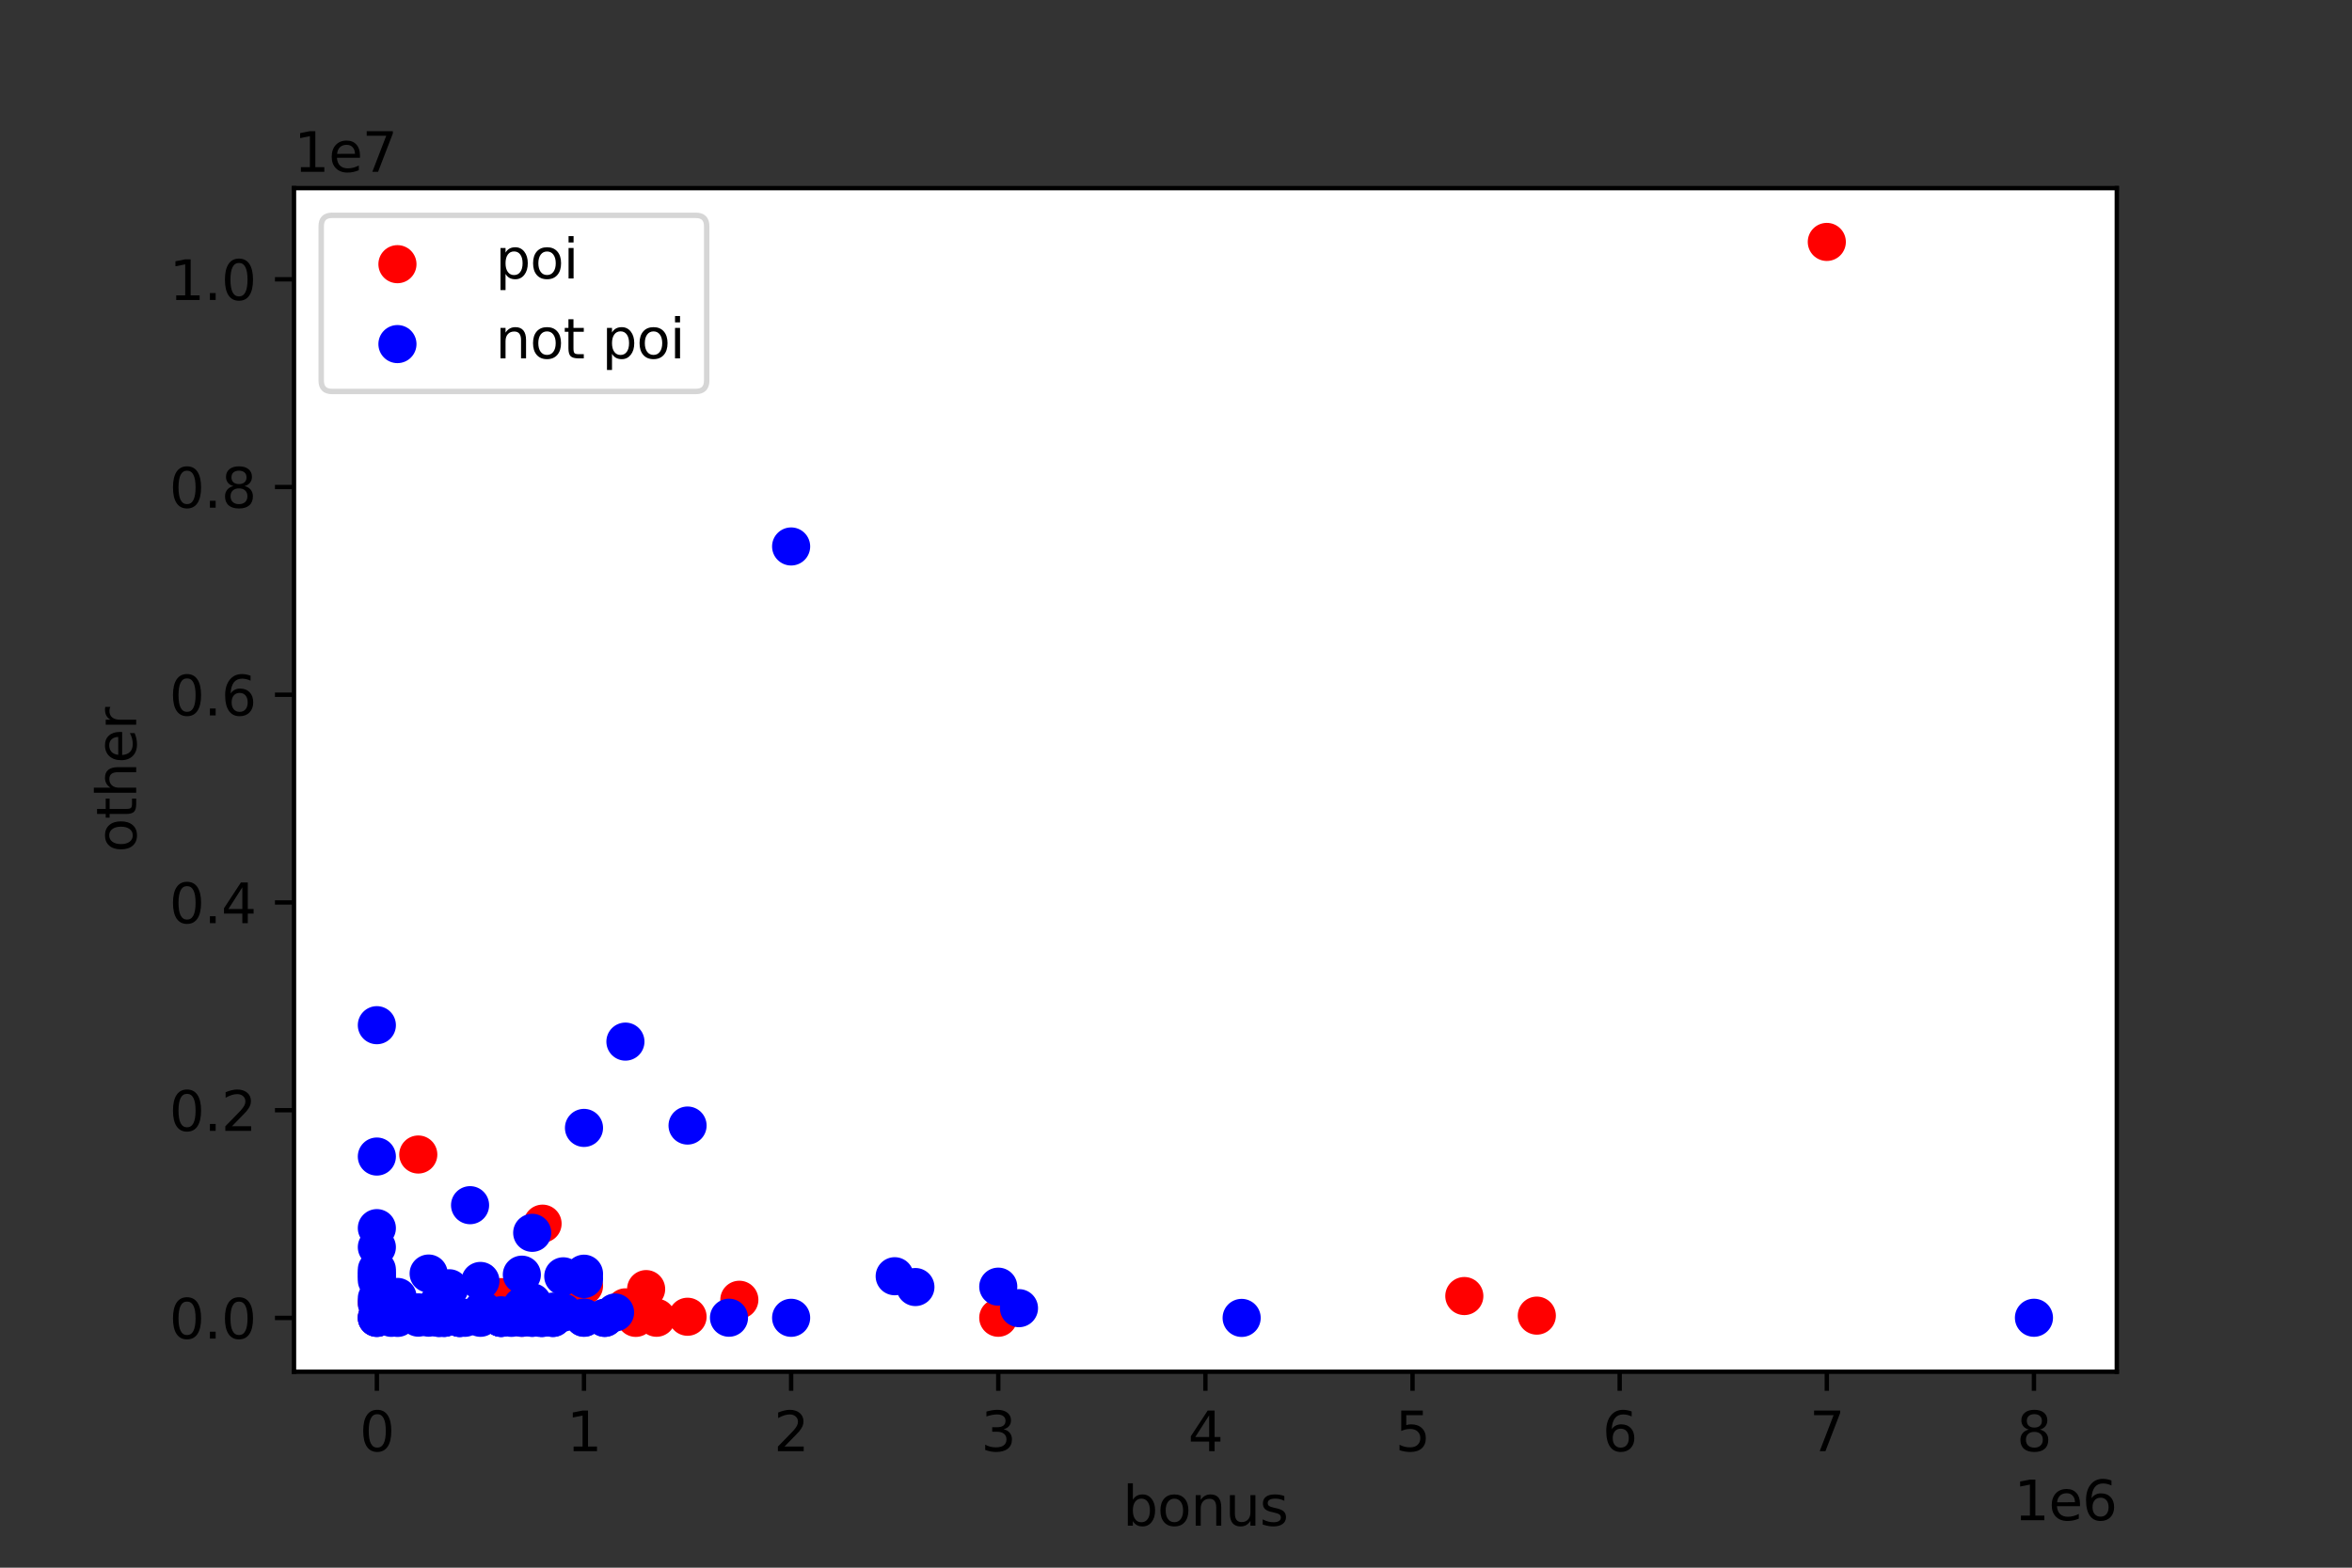 <?xml version="1.0" encoding="utf-8" standalone="no"?>
<!DOCTYPE svg PUBLIC "-//W3C//DTD SVG 1.1//EN"
  "http://www.w3.org/Graphics/SVG/1.1/DTD/svg11.dtd">
<svg height="288pt" version="1.1" viewBox="0 0 432 288" width="432pt" xmlns="http://www.w3.org/2000/svg" xmlns:xlink="http://www.w3.org/1999/xlink">
 <rect x="0" y="0" width="432" height="288" fill="#333333" stroke="none"/>
 <defs>
  <style type="text/css">*{stroke-linecap:butt;stroke-linejoin:round;}</style>
 </defs>
 <g id="figure_1">
  <g id="patch_1">
   <path d="M 0 288 
L 432 288 
L 432 0 
L 0 0 
z
" style="fill:none;"/>
  </g>
  <g id="axes_1">
   <g id="patch_2">
    <path d="M 54 252 
L 388.8 252 
L 388.8 34.56 
L 54 34.56 
z
" style="fill:#ffffff;"/>
   </g>
   <g id="PathCollection_1">
    <defs>
     <path d="M 0 3 
C 0.796 3 1.559 2.684 2.121 2.121 
C 2.684 1.559 3 0.796 3 0 
C 3 -0.796 2.684 -1.559 2.121 -2.121 
C 1.559 -2.684 0.796 -3 0 -3 
C -0.796 -3 -1.559 -2.684 -2.121 -2.121 
C -2.684 -1.559 -3 -0.796 -3 0 
C -3 0.796 -2.684 1.559 -2.121 2.121 
C -1.559 2.684 -0.796 3 0 3 
z
" id="mc33f9edb9a" style="stroke:#ff0000;"/>
    </defs>
    <g clip-path="url(#pcb76ce6258)">
     <use style="fill:#ff0000;stroke:#ff0000;" x="268.957" xlink:href="#mc33f9edb9a" y="238.096"/>
     <use style="fill:#ff0000;stroke:#ff0000;" x="120.58" xlink:href="#mc33f9edb9a" y="242.085"/>
     <use style="fill:#ff0000;stroke:#ff0000;" x="116.775" xlink:href="#mc33f9edb9a" y="242.107"/>
     <use style="fill:#ff0000;stroke:#ff0000;" x="107.264" xlink:href="#mc33f9edb9a" y="236.241"/>
     <use style="fill:#ff0000;stroke:#ff0000;" x="114.873" xlink:href="#mc33f9edb9a" y="240.175"/>
     <use style="fill:#ff0000;stroke:#ff0000;" x="183.355" xlink:href="#mc33f9edb9a" y="242.085"/>
     <use style="fill:#ff0000;stroke:#ff0000;" x="118.677" xlink:href="#mc33f9edb9a" y="236.822"/>
     <use style="fill:#ff0000;stroke:#ff0000;" x="92.045" xlink:href="#mc33f9edb9a" y="238.294"/>
     <use style="fill:#ff0000;stroke:#ff0000;" x="126.286" xlink:href="#mc33f9edb9a" y="241.9"/>
     <use style="fill:#ff0000;stroke:#ff0000;" x="69.218" xlink:href="#mc33f9edb9a" y="242.062"/>
     <use style="fill:#ff0000;stroke:#ff0000;" x="95.85" xlink:href="#mc33f9edb9a" y="239.245"/>
     <use style="fill:#ff0000;stroke:#ff0000;" x="99.655" xlink:href="#mc33f9edb9a" y="224.8"/>
     <use style="fill:#ff0000;stroke:#ff0000;" x="335.536" xlink:href="#mc33f9edb9a" y="44.444"/>
     <use style="fill:#ff0000;stroke:#ff0000;" x="135.798" xlink:href="#mc33f9edb9a" y="238.78"/>
     <use style="fill:#ff0000;stroke:#ff0000;" x="95.85" xlink:href="#mc33f9edb9a" y="242.079"/>
     <use style="fill:#ff0000;stroke:#ff0000;" x="76.827" xlink:href="#mc33f9edb9a" y="212.096"/>
     <use style="fill:#ff0000;stroke:#ff0000;" x="282.273" xlink:href="#mc33f9edb9a" y="241.694"/>
     <use style="fill:#ff0000;stroke:#ff0000;" x="69.218" xlink:href="#mc33f9edb9a" y="239.293"/>
    </g>
   </g>
   <g id="PathCollection_2">
    <defs>
     <path d="M 0 3 
C 0.796 3 1.559 2.684 2.121 2.121 
C 2.684 1.559 3 0.796 3 0 
C 3 -0.796 2.684 -1.559 2.121 -2.121 
C 1.559 -2.684 0.796 -3 0 -3 
C -0.796 -3 -1.559 -2.684 -2.121 -2.121 
C -2.684 -1.559 -3 -0.796 -3 0 
C -3 0.796 -2.684 1.559 -2.121 2.121 
C -1.559 2.684 -0.796 3 0 3 
z
" id="m3af24b2c97" style="stroke:#0000ff;"/>
    </defs>
    <g clip-path="url(#pcb76ce6258)">
     <use style="fill:#0000ff;stroke:#0000ff;" x="228.058" xlink:href="#m3af24b2c97" y="242.113"/>
     <use style="fill:#0000ff;stroke:#0000ff;" x="69.218" xlink:href="#m3af24b2c97" y="225.621"/>
     <use style="fill:#0000ff;stroke:#0000ff;" x="114.873" xlink:href="#m3af24b2c97" y="191.355"/>
     <use style="fill:#0000ff;stroke:#0000ff;" x="84.436" xlink:href="#m3af24b2c97" y="242.115"/>
     <use style="fill:#0000ff;stroke:#0000ff;" x="69.218" xlink:href="#m3af24b2c97" y="242.1"/>
     <use style="fill:#0000ff;stroke:#0000ff;" x="95.85" xlink:href="#m3af24b2c97" y="242.106"/>
     <use style="fill:#0000ff;stroke:#0000ff;" x="78.73" xlink:href="#m3af24b2c97" y="233.963"/>
     <use style="fill:#0000ff;stroke:#0000ff;" x="69.218" xlink:href="#m3af24b2c97" y="239.486"/>
     <use style="fill:#0000ff;stroke:#0000ff;" x="107.264" xlink:href="#m3af24b2c97" y="233.994"/>
     <use style="fill:#0000ff;stroke:#0000ff;" x="101.557" xlink:href="#m3af24b2c97" y="242.111"/>
     <use style="fill:#0000ff;stroke:#0000ff;" x="88.241" xlink:href="#m3af24b2c97" y="242.093"/>
     <use style="fill:#0000ff;stroke:#0000ff;" x="97.752" xlink:href="#m3af24b2c97" y="239.242"/>
     <use style="fill:#0000ff;stroke:#0000ff;" x="103.459" xlink:href="#m3af24b2c97" y="234.473"/>
     <use style="fill:#0000ff;stroke:#0000ff;" x="80.632" xlink:href="#m3af24b2c97" y="242.106"/>
     <use style="fill:#0000ff;stroke:#0000ff;" x="99.655" xlink:href="#m3af24b2c97" y="242.107"/>
     <use style="fill:#0000ff;stroke:#0000ff;" x="81.583" xlink:href="#m3af24b2c97" y="242.103"/>
     <use style="fill:#0000ff;stroke:#0000ff;" x="92.045" xlink:href="#m3af24b2c97" y="241.629"/>
     <use style="fill:#0000ff;stroke:#0000ff;" x="99.655" xlink:href="#m3af24b2c97" y="241.974"/>
     <use style="fill:#0000ff;stroke:#0000ff;" x="85.388" xlink:href="#m3af24b2c97" y="242.095"/>
     <use style="fill:#0000ff;stroke:#0000ff;" x="92.045" xlink:href="#m3af24b2c97" y="242.107"/>
     <use style="fill:#0000ff;stroke:#0000ff;" x="107.264" xlink:href="#m3af24b2c97" y="234.967"/>
     <use style="fill:#0000ff;stroke:#0000ff;" x="71.881" xlink:href="#m3af24b2c97" y="242.102"/>
     <use style="fill:#0000ff;stroke:#0000ff;" x="99.655" xlink:href="#m3af24b2c97" y="242.099"/>
     <use style="fill:#0000ff;stroke:#0000ff;" x="97.752" xlink:href="#m3af24b2c97" y="242.086"/>
     <use style="fill:#0000ff;stroke:#0000ff;" x="76.827" xlink:href="#m3af24b2c97" y="241.09"/>
     <use style="fill:#0000ff;stroke:#0000ff;" x="82.534" xlink:href="#m3af24b2c97" y="241.869"/>
     <use style="fill:#0000ff;stroke:#0000ff;" x="164.332" xlink:href="#m3af24b2c97" y="234.456"/>
     <use style="fill:#0000ff;stroke:#0000ff;" x="82.534" xlink:href="#m3af24b2c97" y="236.67"/>
     <use style="fill:#0000ff;stroke:#0000ff;" x="145.309" xlink:href="#m3af24b2c97" y="100.391"/>
     <use style="fill:#0000ff;stroke:#0000ff;" x="88.616" xlink:href="#m3af24b2c97" y="240.656"/>
     <use style="fill:#0000ff;stroke:#0000ff;" x="101.557" xlink:href="#m3af24b2c97" y="240.956"/>
     <use style="fill:#0000ff;stroke:#0000ff;" x="97.752" xlink:href="#m3af24b2c97" y="226.484"/>
     <use style="fill:#0000ff;stroke:#0000ff;" x="69.218" xlink:href="#m3af24b2c97" y="229.125"/>
     <use style="fill:#0000ff;stroke:#0000ff;" x="112.97" xlink:href="#m3af24b2c97" y="241.117"/>
     <use style="fill:#0000ff;stroke:#0000ff;" x="95.85" xlink:href="#m3af24b2c97" y="234.17"/>
     <use style="fill:#0000ff;stroke:#0000ff;" x="133.895" xlink:href="#m3af24b2c97" y="242.079"/>
     <use style="fill:#0000ff;stroke:#0000ff;" x="69.218" xlink:href="#m3af24b2c97" y="212.47"/>
     <use style="fill:#0000ff;stroke:#0000ff;" x="78.73" xlink:href="#m3af24b2c97" y="242.07"/>
     <use style="fill:#0000ff;stroke:#0000ff;" x="84.436" xlink:href="#m3af24b2c97" y="242.027"/>
     <use style="fill:#0000ff;stroke:#0000ff;" x="107.264" xlink:href="#m3af24b2c97" y="242.093"/>
     <use style="fill:#0000ff;stroke:#0000ff;" x="69.218" xlink:href="#m3af24b2c97" y="233.237"/>
     <use style="fill:#0000ff;stroke:#0000ff;" x="187.159" xlink:href="#m3af24b2c97" y="240.324"/>
     <use style="fill:#0000ff;stroke:#0000ff;" x="373.582" xlink:href="#m3af24b2c97" y="242.087"/>
     <use style="fill:#0000ff;stroke:#0000ff;" x="107.264" xlink:href="#m3af24b2c97" y="242.058"/>
     <use style="fill:#0000ff;stroke:#0000ff;" x="76.827" xlink:href="#m3af24b2c97" y="242.066"/>
     <use style="fill:#0000ff;stroke:#0000ff;" x="69.218" xlink:href="#m3af24b2c97" y="188.338"/>
     <use style="fill:#0000ff;stroke:#0000ff;" x="103.459" xlink:href="#m3af24b2c97" y="241.132"/>
     <use style="fill:#0000ff;stroke:#0000ff;" x="111.068" xlink:href="#m3af24b2c97" y="242.106"/>
     <use style="fill:#0000ff;stroke:#0000ff;" x="168.136" xlink:href="#m3af24b2c97" y="236.443"/>
     <use style="fill:#0000ff;stroke:#0000ff;" x="92.045" xlink:href="#m3af24b2c97" y="242.083"/>
     <use style="fill:#0000ff;stroke:#0000ff;" x="81.583" xlink:href="#m3af24b2c97" y="242.089"/>
     <use style="fill:#0000ff;stroke:#0000ff;" x="111.068" xlink:href="#m3af24b2c97" y="242.098"/>
     <use style="fill:#0000ff;stroke:#0000ff;" x="84.436" xlink:href="#m3af24b2c97" y="242.11"/>
     <use style="fill:#0000ff;stroke:#0000ff;" x="97.752" xlink:href="#m3af24b2c97" y="242.098"/>
     <use style="fill:#0000ff;stroke:#0000ff;" x="69.218" xlink:href="#m3af24b2c97" y="242.113"/>
     <use style="fill:#0000ff;stroke:#0000ff;" x="107.264" xlink:href="#m3af24b2c97" y="207.209"/>
     <use style="fill:#0000ff;stroke:#0000ff;" x="80.632" xlink:href="#m3af24b2c97" y="242.116"/>
     <use style="fill:#0000ff;stroke:#0000ff;" x="84.436" xlink:href="#m3af24b2c97" y="242.102"/>
     <use style="fill:#0000ff;stroke:#0000ff;" x="73.023" xlink:href="#m3af24b2c97" y="238.261"/>
     <use style="fill:#0000ff;stroke:#0000ff;" x="145.309" xlink:href="#m3af24b2c97" y="242.094"/>
     <use style="fill:#0000ff;stroke:#0000ff;" x="93.948" xlink:href="#m3af24b2c97" y="242.103"/>
     <use style="fill:#0000ff;stroke:#0000ff;" x="92.045" xlink:href="#m3af24b2c97" y="242.071"/>
     <use style="fill:#0000ff;stroke:#0000ff;" x="126.286" xlink:href="#m3af24b2c97" y="206.775"/>
     <use style="fill:#0000ff;stroke:#0000ff;" x="88.241" xlink:href="#m3af24b2c97" y="235.322"/>
     <use style="fill:#0000ff;stroke:#0000ff;" x="73.023" xlink:href="#m3af24b2c97" y="242.113"/>
     <use style="fill:#0000ff;stroke:#0000ff;" x="95.85" xlink:href="#m3af24b2c97" y="239.996"/>
     <use style="fill:#0000ff;stroke:#0000ff;" x="92.045" xlink:href="#m3af24b2c97" y="242.116"/>
     <use style="fill:#0000ff;stroke:#0000ff;" x="69.218" xlink:href="#m3af24b2c97" y="235.207"/>
     <use style="fill:#0000ff;stroke:#0000ff;" x="69.218" xlink:href="#m3af24b2c97" y="233.976"/>
     <use style="fill:#0000ff;stroke:#0000ff;" x="80.632" xlink:href="#m3af24b2c97" y="239.215"/>
     <use style="fill:#0000ff;stroke:#0000ff;" x="99.227" xlink:href="#m3af24b2c97" y="242.116"/>
     <use style="fill:#0000ff;stroke:#0000ff;" x="101.557" xlink:href="#m3af24b2c97" y="242.116"/>
     <use style="fill:#0000ff;stroke:#0000ff;" x="81.583" xlink:href="#m3af24b2c97" y="242.089"/>
     <use style="fill:#0000ff;stroke:#0000ff;" x="69.218" xlink:href="#m3af24b2c97" y="234.462"/>
     <use style="fill:#0000ff;stroke:#0000ff;" x="183.355" xlink:href="#m3af24b2c97" y="236.373"/>
     <use style="fill:#0000ff;stroke:#0000ff;" x="86.339" xlink:href="#m3af24b2c97" y="221.405"/>
     <use style="fill:#0000ff;stroke:#0000ff;" x="69.218" xlink:href="#m3af24b2c97" y="238.499"/>
    </g>
   </g>
   <g id="matplotlib.axis_1">
    <g id="xtick_1">
     <g id="line2d_1">
      <defs>
       <path d="M 0 0 
L 0 3.5 
" id="m69f9c213f2" style="stroke:#000000;stroke-width:0.8;"/>
      </defs>
      <g>
       <use style="stroke:#000000;stroke-width:0.8;" x="69.218" xlink:href="#m69f9c213f2" y="252"/>
      </g>
     </g>
     <g id="text_1">
      <!-- 0 -->
      <g transform="translate(66.037 266.598)scale(0.1 -0.1)">
       <defs>
        <path d="M 2034 4250 
Q 1547 4250 1301 3770 
Q 1056 3291 1056 2328 
Q 1056 1369 1301 889 
Q 1547 409 2034 409 
Q 2525 409 2770 889 
Q 3016 1369 3016 2328 
Q 3016 3291 2770 3770 
Q 2525 4250 2034 4250 
z
M 2034 4750 
Q 2819 4750 3233 4129 
Q 3647 3509 3647 2328 
Q 3647 1150 3233 529 
Q 2819 -91 2034 -91 
Q 1250 -91 836 529 
Q 422 1150 422 2328 
Q 422 3509 836 4129 
Q 1250 4750 2034 4750 
z
" id="DejaVuSans-30" transform="scale(0.016)"/>
       </defs>
       <use xlink:href="#DejaVuSans-30"/>
      </g>
     </g>
    </g>
    <g id="xtick_2">
     <g id="line2d_2">
      <g>
       <use style="stroke:#000000;stroke-width:0.8;" x="107.264" xlink:href="#m69f9c213f2" y="252"/>
      </g>
     </g>
     <g id="text_2">
      <!-- 1 -->
      <g transform="translate(104.082 266.598)scale(0.1 -0.1)">
       <defs>
        <path d="M 794 531 
L 1825 531 
L 1825 4091 
L 703 3866 
L 703 4441 
L 1819 4666 
L 2450 4666 
L 2450 531 
L 3481 531 
L 3481 0 
L 794 0 
L 794 531 
z
" id="DejaVuSans-31" transform="scale(0.016)"/>
       </defs>
       <use xlink:href="#DejaVuSans-31"/>
      </g>
     </g>
    </g>
    <g id="xtick_3">
     <g id="line2d_3">
      <g>
       <use style="stroke:#000000;stroke-width:0.8;" x="145.309" xlink:href="#m69f9c213f2" y="252"/>
      </g>
     </g>
     <g id="text_3">
      <!-- 2 -->
      <g transform="translate(142.128 266.598)scale(0.1 -0.1)">
       <defs>
        <path d="M 1228 531 
L 3431 531 
L 3431 0 
L 469 0 
L 469 531 
Q 828 903 1448 1529 
Q 2069 2156 2228 2338 
Q 2531 2678 2651 2914 
Q 2772 3150 2772 3378 
Q 2772 3750 2511 3984 
Q 2250 4219 1831 4219 
Q 1534 4219 1204 4116 
Q 875 4013 500 3803 
L 500 4441 
Q 881 4594 1212 4672 
Q 1544 4750 1819 4750 
Q 2544 4750 2975 4387 
Q 3406 4025 3406 3419 
Q 3406 3131 3298 2873 
Q 3191 2616 2906 2266 
Q 2828 2175 2409 1742 
Q 1991 1309 1228 531 
z
" id="DejaVuSans-32" transform="scale(0.016)"/>
       </defs>
       <use xlink:href="#DejaVuSans-32"/>
      </g>
     </g>
    </g>
    <g id="xtick_4">
     <g id="line2d_4">
      <g>
       <use style="stroke:#000000;stroke-width:0.8;" x="183.355" xlink:href="#m69f9c213f2" y="252"/>
      </g>
     </g>
     <g id="text_4">
      <!-- 3 -->
      <g transform="translate(180.173 266.598)scale(0.1 -0.1)">
       <defs>
        <path d="M 2597 2516 
Q 3050 2419 3304 2112 
Q 3559 1806 3559 1356 
Q 3559 666 3084 287 
Q 2609 -91 1734 -91 
Q 1441 -91 1130 -33 
Q 819 25 488 141 
L 488 750 
Q 750 597 1062 519 
Q 1375 441 1716 441 
Q 2309 441 2620 675 
Q 2931 909 2931 1356 
Q 2931 1769 2642 2001 
Q 2353 2234 1838 2234 
L 1294 2234 
L 1294 2753 
L 1863 2753 
Q 2328 2753 2575 2939 
Q 2822 3125 2822 3475 
Q 2822 3834 2567 4026 
Q 2313 4219 1838 4219 
Q 1578 4219 1281 4162 
Q 984 4106 628 3988 
L 628 4550 
Q 988 4650 1302 4700 
Q 1616 4750 1894 4750 
Q 2613 4750 3031 4423 
Q 3450 4097 3450 3541 
Q 3450 3153 3228 2886 
Q 3006 2619 2597 2516 
z
" id="DejaVuSans-33" transform="scale(0.016)"/>
       </defs>
       <use xlink:href="#DejaVuSans-33"/>
      </g>
     </g>
    </g>
    <g id="xtick_5">
     <g id="line2d_5">
      <g>
       <use style="stroke:#000000;stroke-width:0.8;" x="221.4" xlink:href="#m69f9c213f2" y="252"/>
      </g>
     </g>
     <g id="text_5">
      <!-- 4 -->
      <g transform="translate(218.219 266.598)scale(0.1 -0.1)">
       <defs>
        <path d="M 2419 4116 
L 825 1625 
L 2419 1625 
L 2419 4116 
z
M 2253 4666 
L 3047 4666 
L 3047 1625 
L 3713 1625 
L 3713 1100 
L 3047 1100 
L 3047 0 
L 2419 0 
L 2419 1100 
L 313 1100 
L 313 1709 
L 2253 4666 
z
" id="DejaVuSans-34" transform="scale(0.016)"/>
       </defs>
       <use xlink:href="#DejaVuSans-34"/>
      </g>
     </g>
    </g>
    <g id="xtick_6">
     <g id="line2d_6">
      <g>
       <use style="stroke:#000000;stroke-width:0.8;" x="259.445" xlink:href="#m69f9c213f2" y="252"/>
      </g>
     </g>
     <g id="text_6">
      <!-- 5 -->
      <g transform="translate(256.264 266.598)scale(0.1 -0.1)">
       <defs>
        <path d="M 691 4666 
L 3169 4666 
L 3169 4134 
L 1269 4134 
L 1269 2991 
Q 1406 3038 1543 3061 
Q 1681 3084 1819 3084 
Q 2600 3084 3056 2656 
Q 3513 2228 3513 1497 
Q 3513 744 3044 326 
Q 2575 -91 1722 -91 
Q 1428 -91 1123 -41 
Q 819 9 494 109 
L 494 744 
Q 775 591 1075 516 
Q 1375 441 1709 441 
Q 2250 441 2565 725 
Q 2881 1009 2881 1497 
Q 2881 1984 2565 2268 
Q 2250 2553 1709 2553 
Q 1456 2553 1204 2497 
Q 953 2441 691 2322 
L 691 4666 
z
" id="DejaVuSans-35" transform="scale(0.016)"/>
       </defs>
       <use xlink:href="#DejaVuSans-35"/>
      </g>
     </g>
    </g>
    <g id="xtick_7">
     <g id="line2d_7">
      <g>
       <use style="stroke:#000000;stroke-width:0.8;" x="297.491" xlink:href="#m69f9c213f2" y="252"/>
      </g>
     </g>
     <g id="text_7">
      <!-- 6 -->
      <g transform="translate(294.31 266.598)scale(0.1 -0.1)">
       <defs>
        <path d="M 2113 2584 
Q 1688 2584 1439 2293 
Q 1191 2003 1191 1497 
Q 1191 994 1439 701 
Q 1688 409 2113 409 
Q 2538 409 2786 701 
Q 3034 994 3034 1497 
Q 3034 2003 2786 2293 
Q 2538 2584 2113 2584 
z
M 3366 4563 
L 3366 3988 
Q 3128 4100 2886 4159 
Q 2644 4219 2406 4219 
Q 1781 4219 1451 3797 
Q 1122 3375 1075 2522 
Q 1259 2794 1537 2939 
Q 1816 3084 2150 3084 
Q 2853 3084 3261 2657 
Q 3669 2231 3669 1497 
Q 3669 778 3244 343 
Q 2819 -91 2113 -91 
Q 1303 -91 875 529 
Q 447 1150 447 2328 
Q 447 3434 972 4092 
Q 1497 4750 2381 4750 
Q 2619 4750 2861 4703 
Q 3103 4656 3366 4563 
z
" id="DejaVuSans-36" transform="scale(0.016)"/>
       </defs>
       <use xlink:href="#DejaVuSans-36"/>
      </g>
     </g>
    </g>
    <g id="xtick_8">
     <g id="line2d_8">
      <g>
       <use style="stroke:#000000;stroke-width:0.8;" x="335.536" xlink:href="#m69f9c213f2" y="252"/>
      </g>
     </g>
     <g id="text_8">
      <!-- 7 -->
      <g transform="translate(332.355 266.598)scale(0.1 -0.1)">
       <defs>
        <path d="M 525 4666 
L 3525 4666 
L 3525 4397 
L 1831 0 
L 1172 0 
L 2766 4134 
L 525 4134 
L 525 4666 
z
" id="DejaVuSans-37" transform="scale(0.016)"/>
       </defs>
       <use xlink:href="#DejaVuSans-37"/>
      </g>
     </g>
    </g>
    <g id="xtick_9">
     <g id="line2d_9">
      <g>
       <use style="stroke:#000000;stroke-width:0.8;" x="373.582" xlink:href="#m69f9c213f2" y="252"/>
      </g>
     </g>
     <g id="text_9">
      <!-- 8 -->
      <g transform="translate(370.401 266.598)scale(0.1 -0.1)">
       <defs>
        <path d="M 2034 2216 
Q 1584 2216 1326 1975 
Q 1069 1734 1069 1313 
Q 1069 891 1326 650 
Q 1584 409 2034 409 
Q 2484 409 2743 651 
Q 3003 894 3003 1313 
Q 3003 1734 2745 1975 
Q 2488 2216 2034 2216 
z
M 1403 2484 
Q 997 2584 770 2862 
Q 544 3141 544 3541 
Q 544 4100 942 4425 
Q 1341 4750 2034 4750 
Q 2731 4750 3128 4425 
Q 3525 4100 3525 3541 
Q 3525 3141 3298 2862 
Q 3072 2584 2669 2484 
Q 3125 2378 3379 2068 
Q 3634 1759 3634 1313 
Q 3634 634 3220 271 
Q 2806 -91 2034 -91 
Q 1263 -91 848 271 
Q 434 634 434 1313 
Q 434 1759 690 2068 
Q 947 2378 1403 2484 
z
M 1172 3481 
Q 1172 3119 1398 2916 
Q 1625 2713 2034 2713 
Q 2441 2713 2670 2916 
Q 2900 3119 2900 3481 
Q 2900 3844 2670 4047 
Q 2441 4250 2034 4250 
Q 1625 4250 1398 4047 
Q 1172 3844 1172 3481 
z
" id="DejaVuSans-38" transform="scale(0.016)"/>
       </defs>
       <use xlink:href="#DejaVuSans-38"/>
      </g>
     </g>
    </g>
    <g id="text_10">
     <!-- bonus -->
     <g transform="translate(206.224 280.277)scale(0.1 -0.1)">
      <defs>
       <path d="M 3116 1747 
Q 3116 2381 2855 2742 
Q 2594 3103 2138 3103 
Q 1681 3103 1420 2742 
Q 1159 2381 1159 1747 
Q 1159 1113 1420 752 
Q 1681 391 2138 391 
Q 2594 391 2855 752 
Q 3116 1113 3116 1747 
z
M 1159 2969 
Q 1341 3281 1617 3432 
Q 1894 3584 2278 3584 
Q 2916 3584 3314 3078 
Q 3713 2572 3713 1747 
Q 3713 922 3314 415 
Q 2916 -91 2278 -91 
Q 1894 -91 1617 61 
Q 1341 213 1159 525 
L 1159 0 
L 581 0 
L 581 4863 
L 1159 4863 
L 1159 2969 
z
" id="DejaVuSans-62" transform="scale(0.016)"/>
       <path d="M 1959 3097 
Q 1497 3097 1228 2736 
Q 959 2375 959 1747 
Q 959 1119 1226 758 
Q 1494 397 1959 397 
Q 2419 397 2687 759 
Q 2956 1122 2956 1747 
Q 2956 2369 2687 2733 
Q 2419 3097 1959 3097 
z
M 1959 3584 
Q 2709 3584 3137 3096 
Q 3566 2609 3566 1747 
Q 3566 888 3137 398 
Q 2709 -91 1959 -91 
Q 1206 -91 779 398 
Q 353 888 353 1747 
Q 353 2609 779 3096 
Q 1206 3584 1959 3584 
z
" id="DejaVuSans-6f" transform="scale(0.016)"/>
       <path d="M 3513 2113 
L 3513 0 
L 2938 0 
L 2938 2094 
Q 2938 2591 2744 2837 
Q 2550 3084 2163 3084 
Q 1697 3084 1428 2787 
Q 1159 2491 1159 1978 
L 1159 0 
L 581 0 
L 581 3500 
L 1159 3500 
L 1159 2956 
Q 1366 3272 1645 3428 
Q 1925 3584 2291 3584 
Q 2894 3584 3203 3211 
Q 3513 2838 3513 2113 
z
" id="DejaVuSans-6e" transform="scale(0.016)"/>
       <path d="M 544 1381 
L 544 3500 
L 1119 3500 
L 1119 1403 
Q 1119 906 1312 657 
Q 1506 409 1894 409 
Q 2359 409 2629 706 
Q 2900 1003 2900 1516 
L 2900 3500 
L 3475 3500 
L 3475 0 
L 2900 0 
L 2900 538 
Q 2691 219 2414 64 
Q 2138 -91 1772 -91 
Q 1169 -91 856 284 
Q 544 659 544 1381 
z
M 1991 3584 
L 1991 3584 
z
" id="DejaVuSans-75" transform="scale(0.016)"/>
       <path d="M 2834 3397 
L 2834 2853 
Q 2591 2978 2328 3040 
Q 2066 3103 1784 3103 
Q 1356 3103 1142 2972 
Q 928 2841 928 2578 
Q 928 2378 1081 2264 
Q 1234 2150 1697 2047 
L 1894 2003 
Q 2506 1872 2764 1633 
Q 3022 1394 3022 966 
Q 3022 478 2636 193 
Q 2250 -91 1575 -91 
Q 1294 -91 989 -36 
Q 684 19 347 128 
L 347 722 
Q 666 556 975 473 
Q 1284 391 1588 391 
Q 1994 391 2212 530 
Q 2431 669 2431 922 
Q 2431 1156 2273 1281 
Q 2116 1406 1581 1522 
L 1381 1569 
Q 847 1681 609 1914 
Q 372 2147 372 2553 
Q 372 3047 722 3315 
Q 1072 3584 1716 3584 
Q 2034 3584 2315 3537 
Q 2597 3491 2834 3397 
z
" id="DejaVuSans-73" transform="scale(0.016)"/>
      </defs>
      <use xlink:href="#DejaVuSans-62"/>
      <use x="63.477" xlink:href="#DejaVuSans-6f"/>
      <use x="124.658" xlink:href="#DejaVuSans-6e"/>
      <use x="188.037" xlink:href="#DejaVuSans-75"/>
      <use x="251.416" xlink:href="#DejaVuSans-73"/>
     </g>
    </g>
    <g id="text_11">
     <!-- 1e6 -->
     <g transform="translate(369.922 279.277)scale(0.1 -0.1)">
      <defs>
       <path d="M 3597 1894 
L 3597 1613 
L 953 1613 
Q 991 1019 1311 708 
Q 1631 397 2203 397 
Q 2534 397 2845 478 
Q 3156 559 3463 722 
L 3463 178 
Q 3153 47 2828 -22 
Q 2503 -91 2169 -91 
Q 1331 -91 842 396 
Q 353 884 353 1716 
Q 353 2575 817 3079 
Q 1281 3584 2069 3584 
Q 2775 3584 3186 3129 
Q 3597 2675 3597 1894 
z
M 3022 2063 
Q 3016 2534 2758 2815 
Q 2500 3097 2075 3097 
Q 1594 3097 1305 2825 
Q 1016 2553 972 2059 
L 3022 2063 
z
" id="DejaVuSans-65" transform="scale(0.016)"/>
      </defs>
      <use xlink:href="#DejaVuSans-31"/>
      <use x="63.623" xlink:href="#DejaVuSans-65"/>
      <use x="125.146" xlink:href="#DejaVuSans-36"/>
     </g>
    </g>
   </g>
   <g id="matplotlib.axis_2">
    <g id="ytick_1">
     <g id="line2d_10">
      <defs>
       <path d="M 0 0 
L -3.5 0 
" id="m42f0663e26" style="stroke:#000000;stroke-width:0.8;"/>
      </defs>
      <g>
       <use style="stroke:#000000;stroke-width:0.8;" x="54" xlink:href="#m42f0663e26" y="242.116"/>
      </g>
     </g>
     <g id="text_12">
      <!-- 0.0 -->
      <g transform="translate(31.097 245.916)scale(0.1 -0.1)">
       <defs>
        <path d="M 684 794 
L 1344 794 
L 1344 0 
L 684 0 
L 684 794 
z
" id="DejaVuSans-2e" transform="scale(0.016)"/>
       </defs>
       <use xlink:href="#DejaVuSans-30"/>
       <use x="63.623" xlink:href="#DejaVuSans-2e"/>
       <use x="95.41" xlink:href="#DejaVuSans-30"/>
      </g>
     </g>
    </g>
    <g id="ytick_2">
     <g id="line2d_11">
      <g>
       <use style="stroke:#000000;stroke-width:0.8;" x="54" xlink:href="#m42f0663e26" y="203.955"/>
      </g>
     </g>
     <g id="text_13">
      <!-- 0.2 -->
      <g transform="translate(31.097 207.754)scale(0.1 -0.1)">
       <use xlink:href="#DejaVuSans-30"/>
       <use x="63.623" xlink:href="#DejaVuSans-2e"/>
       <use x="95.41" xlink:href="#DejaVuSans-32"/>
      </g>
     </g>
    </g>
    <g id="ytick_3">
     <g id="line2d_12">
      <g>
       <use style="stroke:#000000;stroke-width:0.8;" x="54" xlink:href="#m42f0663e26" y="165.793"/>
      </g>
     </g>
     <g id="text_14">
      <!-- 0.4 -->
      <g transform="translate(31.097 169.592)scale(0.1 -0.1)">
       <use xlink:href="#DejaVuSans-30"/>
       <use x="63.623" xlink:href="#DejaVuSans-2e"/>
       <use x="95.41" xlink:href="#DejaVuSans-34"/>
      </g>
     </g>
    </g>
    <g id="ytick_4">
     <g id="line2d_13">
      <g>
       <use style="stroke:#000000;stroke-width:0.8;" x="54" xlink:href="#m42f0663e26" y="127.631"/>
      </g>
     </g>
     <g id="text_15">
      <!-- 0.6 -->
      <g transform="translate(31.097 131.43)scale(0.1 -0.1)">
       <use xlink:href="#DejaVuSans-30"/>
       <use x="63.623" xlink:href="#DejaVuSans-2e"/>
       <use x="95.41" xlink:href="#DejaVuSans-36"/>
      </g>
     </g>
    </g>
    <g id="ytick_5">
     <g id="line2d_14">
      <g>
       <use style="stroke:#000000;stroke-width:0.8;" x="54" xlink:href="#m42f0663e26" y="89.469"/>
      </g>
     </g>
     <g id="text_16">
      <!-- 0.8 -->
      <g transform="translate(31.097 93.269)scale(0.1 -0.1)">
       <use xlink:href="#DejaVuSans-30"/>
       <use x="63.623" xlink:href="#DejaVuSans-2e"/>
       <use x="95.41" xlink:href="#DejaVuSans-38"/>
      </g>
     </g>
    </g>
    <g id="ytick_6">
     <g id="line2d_15">
      <g>
       <use style="stroke:#000000;stroke-width:0.8;" x="54" xlink:href="#m42f0663e26" y="51.308"/>
      </g>
     </g>
     <g id="text_17">
      <!-- 1.0 -->
      <g transform="translate(31.097 55.107)scale(0.1 -0.1)">
       <use xlink:href="#DejaVuSans-31"/>
       <use x="63.623" xlink:href="#DejaVuSans-2e"/>
       <use x="95.41" xlink:href="#DejaVuSans-30"/>
      </g>
     </g>
    </g>
    <g id="text_18">
     <!-- other -->
     <g transform="translate(25.017 156.6)rotate(-90)scale(0.1 -0.1)">
      <defs>
       <path d="M 1172 4494 
L 1172 3500 
L 2356 3500 
L 2356 3053 
L 1172 3053 
L 1172 1153 
Q 1172 725 1289 603 
Q 1406 481 1766 481 
L 2356 481 
L 2356 0 
L 1766 0 
Q 1100 0 847 248 
Q 594 497 594 1153 
L 594 3053 
L 172 3053 
L 172 3500 
L 594 3500 
L 594 4494 
L 1172 4494 
z
" id="DejaVuSans-74" transform="scale(0.016)"/>
       <path d="M 3513 2113 
L 3513 0 
L 2938 0 
L 2938 2094 
Q 2938 2591 2744 2837 
Q 2550 3084 2163 3084 
Q 1697 3084 1428 2787 
Q 1159 2491 1159 1978 
L 1159 0 
L 581 0 
L 581 4863 
L 1159 4863 
L 1159 2956 
Q 1366 3272 1645 3428 
Q 1925 3584 2291 3584 
Q 2894 3584 3203 3211 
Q 3513 2838 3513 2113 
z
" id="DejaVuSans-68" transform="scale(0.016)"/>
       <path d="M 2631 2963 
Q 2534 3019 2420 3045 
Q 2306 3072 2169 3072 
Q 1681 3072 1420 2755 
Q 1159 2438 1159 1844 
L 1159 0 
L 581 0 
L 581 3500 
L 1159 3500 
L 1159 2956 
Q 1341 3275 1631 3429 
Q 1922 3584 2338 3584 
Q 2397 3584 2469 3576 
Q 2541 3569 2628 3553 
L 2631 2963 
z
" id="DejaVuSans-72" transform="scale(0.016)"/>
      </defs>
      <use xlink:href="#DejaVuSans-6f"/>
      <use x="61.182" xlink:href="#DejaVuSans-74"/>
      <use x="100.391" xlink:href="#DejaVuSans-68"/>
      <use x="163.77" xlink:href="#DejaVuSans-65"/>
      <use x="225.293" xlink:href="#DejaVuSans-72"/>
     </g>
    </g>
    <g id="text_19">
     <!-- 1e7 -->
     <g transform="translate(54 31.56)scale(0.1 -0.1)">
      <use xlink:href="#DejaVuSans-31"/>
      <use x="63.623" xlink:href="#DejaVuSans-65"/>
      <use x="125.146" xlink:href="#DejaVuSans-37"/>
     </g>
    </g>
   </g>
   <g id="patch_3">
    <path d="M 54 252 
L 54 34.56 
" style="fill:none;stroke:#000000;stroke-linecap:square;stroke-linejoin:miter;stroke-width:0.8;"/>
   </g>
   <g id="patch_4">
    <path d="M 388.8 252 
L 388.8 34.56 
" style="fill:none;stroke:#000000;stroke-linecap:square;stroke-linejoin:miter;stroke-width:0.8;"/>
   </g>
   <g id="patch_5">
    <path d="M 54 252 
L 388.8 252 
" style="fill:none;stroke:#000000;stroke-linecap:square;stroke-linejoin:miter;stroke-width:0.8;"/>
   </g>
   <g id="patch_6">
    <path d="M 54 34.56 
L 388.8 34.56 
" style="fill:none;stroke:#000000;stroke-linecap:square;stroke-linejoin:miter;stroke-width:0.8;"/>
   </g>
   <g id="legend_1">
    <g id="patch_7">
     <path d="M 61 71.916 
L 127.8 71.916 
Q 129.8 71.916 129.8 69.916 
L 129.8 41.56 
Q 129.8 39.56 127.8 39.56 
L 61 39.56 
Q 59 39.56 59 41.56 
L 59 69.916 
Q 59 71.916 61 71.916 
z
" style="fill:#ffffff;opacity:0.8;stroke:#cccccc;stroke-linejoin:miter;"/>
    </g>
    <g id="PathCollection_3">
     <g>
      <use style="fill:#ff0000;stroke:#ff0000;" x="73" xlink:href="#mc33f9edb9a" y="48.533"/>
     </g>
    </g>
    <g id="text_20">
     <!-- poi -->
     <g transform="translate(91 51.158)scale(0.1 -0.1)">
      <defs>
       <path d="M 1159 525 
L 1159 -1331 
L 581 -1331 
L 581 3500 
L 1159 3500 
L 1159 2969 
Q 1341 3281 1617 3432 
Q 1894 3584 2278 3584 
Q 2916 3584 3314 3078 
Q 3713 2572 3713 1747 
Q 3713 922 3314 415 
Q 2916 -91 2278 -91 
Q 1894 -91 1617 61 
Q 1341 213 1159 525 
z
M 3116 1747 
Q 3116 2381 2855 2742 
Q 2594 3103 2138 3103 
Q 1681 3103 1420 2742 
Q 1159 2381 1159 1747 
Q 1159 1113 1420 752 
Q 1681 391 2138 391 
Q 2594 391 2855 752 
Q 3116 1113 3116 1747 
z
" id="DejaVuSans-70" transform="scale(0.016)"/>
       <path d="M 603 3500 
L 1178 3500 
L 1178 0 
L 603 0 
L 603 3500 
z
M 603 4863 
L 1178 4863 
L 1178 4134 
L 603 4134 
L 603 4863 
z
" id="DejaVuSans-69" transform="scale(0.016)"/>
      </defs>
      <use xlink:href="#DejaVuSans-70"/>
      <use x="63.477" xlink:href="#DejaVuSans-6f"/>
      <use x="124.658" xlink:href="#DejaVuSans-69"/>
     </g>
    </g>
    <g id="PathCollection_4">
     <g>
      <use style="fill:#0000ff;stroke:#0000ff;" x="73" xlink:href="#m3af24b2c97" y="63.212"/>
     </g>
    </g>
    <g id="text_21">
     <!-- not poi -->
     <g transform="translate(91 65.837)scale(0.1 -0.1)">
      <defs>
       <path id="DejaVuSans-20" transform="scale(0.016)"/>
      </defs>
      <use xlink:href="#DejaVuSans-6e"/>
      <use x="63.379" xlink:href="#DejaVuSans-6f"/>
      <use x="124.561" xlink:href="#DejaVuSans-74"/>
      <use x="163.77" xlink:href="#DejaVuSans-20"/>
      <use x="195.557" xlink:href="#DejaVuSans-70"/>
      <use x="259.033" xlink:href="#DejaVuSans-6f"/>
      <use x="320.215" xlink:href="#DejaVuSans-69"/>
     </g>
    </g>
   </g>
  </g>
 </g>
 <defs>
  <clipPath id="pcb76ce6258">
   <rect height="217.44" width="334.8" x="54" y="34.56"/>
  </clipPath>
 </defs>
</svg>
